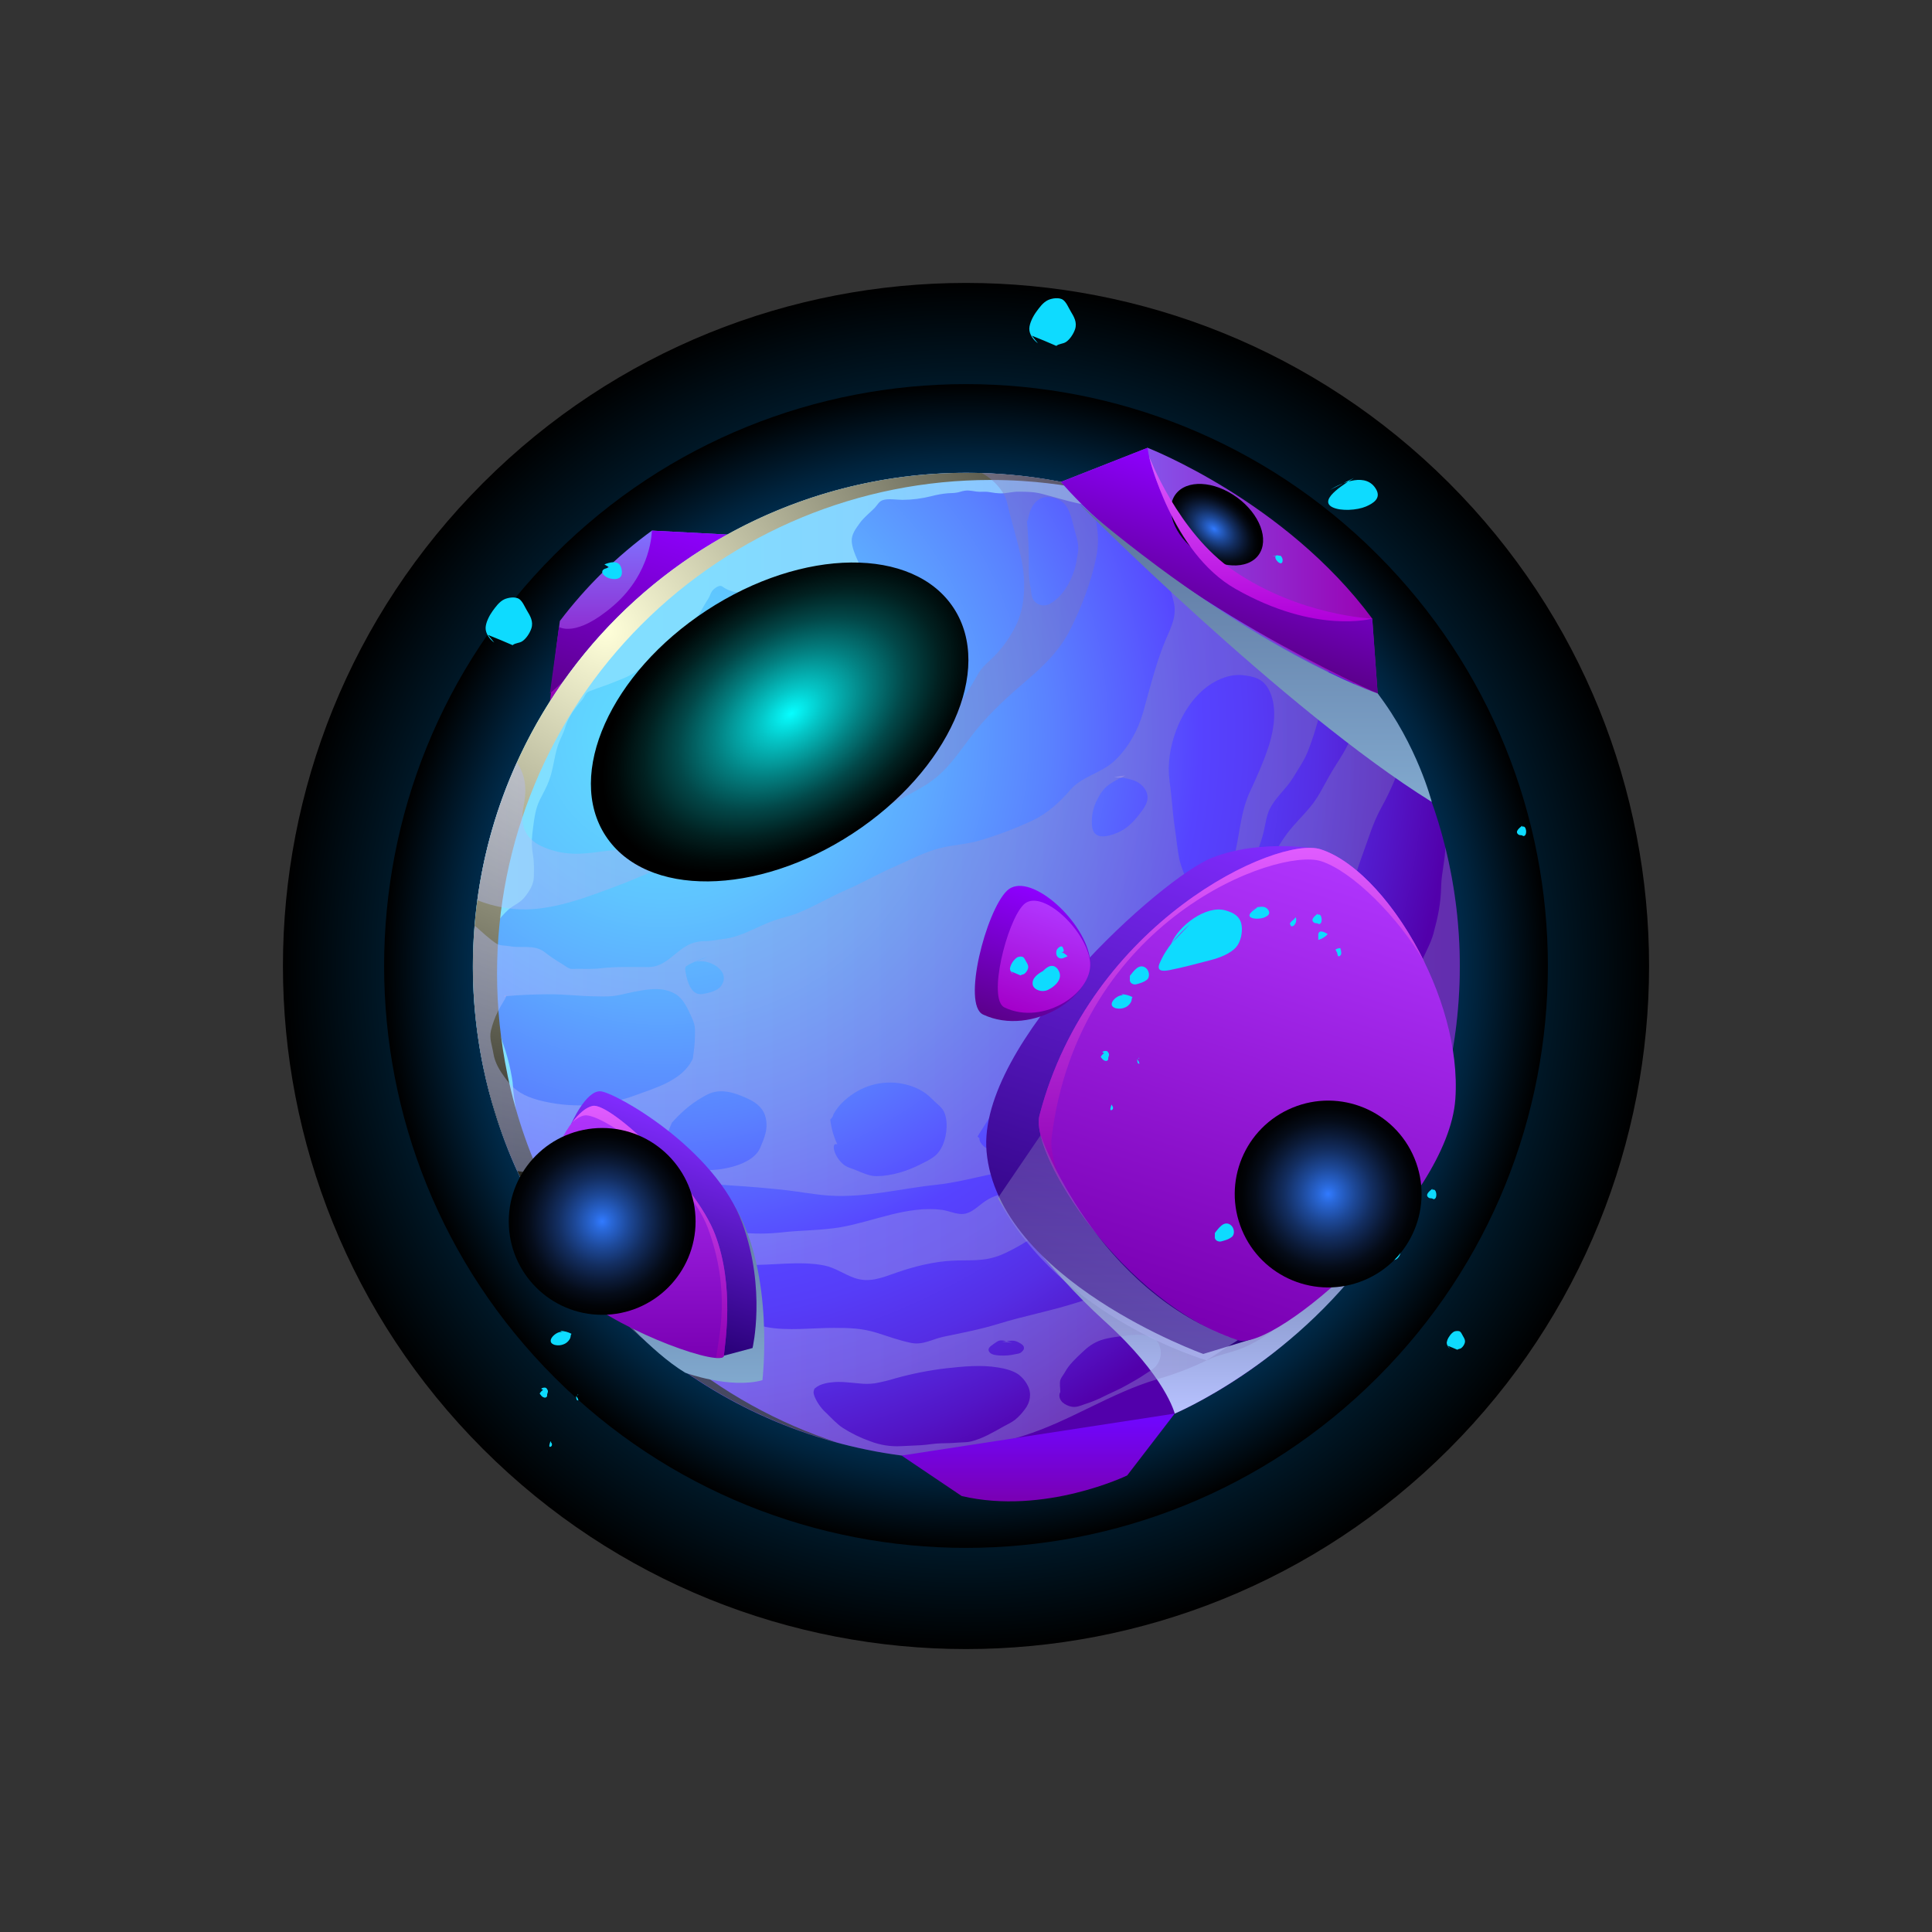 <svg width="108" height="108" viewBox="0 0 108 108" fill="none" xmlns="http://www.w3.org/2000/svg">
<rect x="0" y="0" width="108" height="108" fill="#333333" stroke="none"/>
<path style="mix-blend-mode:screen" d="M81 81C95.912 66.088 95.912 41.912 81 27C66.088 12.088 41.912 12.088 27 27C12.088 41.912 12.088 66.088 27 81C41.912 95.912 66.088 95.912 81 81Z" fill="url(#paint0_radial_1107_114)"/>
<path style="mix-blend-mode:screen" d="M76.599 76.6C89.081 64.118 89.081 43.882 76.599 31.401C64.118 18.919 43.882 18.919 31.4 31.401C18.919 43.882 18.919 64.118 31.4 76.6C43.882 89.081 64.118 89.081 76.599 76.6Z" fill="url(#paint1_radial_1107_114)"/>
<path style="mix-blend-mode:screen" d="M77 77C89.703 64.298 89.703 43.702 77 31C64.297 18.297 43.702 18.297 31 31C18.297 43.702 18.297 64.298 31 77C43.702 89.703 64.297 89.703 77 77Z" fill="url(#paint2_radial_1107_114)"/>
<path fill-rule="evenodd" clip-rule="evenodd" d="M30.739 39.214C30.739 39.214 31.076 36.309 31.297 34.713C32.758 32.788 34.492 31.086 36.444 29.661L40.658 29.881C40.658 29.881 32.159 36.694 30.739 39.214Z" fill="url(#paint3_linear_1107_114)"/>
<path fill-rule="evenodd" clip-rule="evenodd" d="M36.44 29.661C36.44 29.661 36.44 31.998 34.307 33.845C32.175 35.692 31.247 35.043 31.247 35.043L30.739 38.766L40.654 29.881L36.44 29.661Z" fill="url(#paint4_linear_1107_114)"/>
<path fill-rule="evenodd" clip-rule="evenodd" d="M81.604 54.014C81.607 57.637 80.896 61.226 79.511 64.574C78.125 67.922 76.093 70.964 73.531 73.526C70.968 76.088 67.926 78.119 64.578 79.504C61.229 80.888 57.64 81.599 54.017 81.595C53.532 81.595 53.033 81.584 52.55 81.554H52.544C51.822 81.519 51.106 81.45 50.401 81.362C45.208 80.683 40.319 78.53 36.311 75.159C33.726 72.984 31.555 70.361 29.901 67.415C29.732 67.112 29.569 66.803 29.405 66.495C29.405 66.483 29.4 66.477 29.394 66.466C29.225 66.134 29.07 65.802 28.917 65.464H28.91C28.428 64.406 28.016 63.316 27.677 62.203C27.419 61.392 27.203 60.568 27.03 59.735C27.025 59.728 27.023 59.72 27.024 59.712C26.902 59.124 26.797 58.529 26.715 57.933C26.528 56.637 26.435 55.329 26.436 54.019C26.436 53.257 26.465 52.495 26.535 51.749C26.57 51.271 26.622 50.8 26.686 50.328C27.035 47.665 27.779 45.069 28.893 42.625C31.086 37.799 34.62 33.707 39.075 30.835C43.53 27.964 48.717 26.436 54.017 26.432C54.308 26.432 54.599 26.439 54.885 26.444C55.194 26.456 55.502 26.468 55.81 26.491C57.37 26.591 58.919 26.825 60.439 27.19C61.313 27.399 62.169 27.643 63.007 27.935C63.578 28.127 64.139 28.34 64.69 28.576C65.104 28.75 65.505 28.931 65.906 29.123C65.977 29.158 66.046 29.187 66.117 29.222C68.779 30.524 71.215 32.246 73.331 34.322C73.634 34.613 73.925 34.916 74.216 35.225C74.407 35.434 74.6 35.65 74.786 35.865C75.109 36.226 75.415 36.604 75.718 36.983C78.127 40.047 79.857 43.587 80.795 47.37C81.334 49.543 81.606 51.775 81.604 54.014Z" fill="url(#paint5_radial_1107_114)"/>
<path fill-rule="evenodd" clip-rule="evenodd" d="M66.115 29.22C66.024 29.23 65.933 29.239 65.842 29.258C65.555 29.311 65.258 29.291 64.98 29.201C64.76 29.138 64.603 29.048 64.368 29.01C64.033 28.957 63.721 28.813 63.387 28.767C63.033 28.719 62.727 28.58 62.392 28.461C62.129 28.365 61.988 28.398 61.736 28.461C61.485 28.523 61.306 28.423 61.081 28.326C60.828 28.216 60.574 28.198 60.306 28.145C59.608 28.002 58.914 27.777 58.22 27.6C57.789 27.49 57.392 27.49 56.952 27.485C56.607 27.48 56.297 27.58 55.951 27.58C55.731 27.573 55.513 27.549 55.296 27.508C55.062 27.465 54.823 27.513 54.588 27.48C54.239 27.427 54.052 27.375 53.699 27.485C53.436 27.57 53.23 27.561 52.971 27.575C52.664 27.603 52.359 27.657 52.062 27.737C51.534 27.87 50.993 27.939 50.449 27.942C50.126 27.942 49.646 27.852 49.334 27.962C49.134 28.033 49.033 28.249 48.895 28.392C48.626 28.669 48.296 28.918 48.071 29.23C47.847 29.541 47.593 29.861 47.612 30.253C47.631 30.594 47.789 30.991 47.935 31.304C48.089 31.635 48.142 31.936 47.801 32.157C47.369 32.452 46.895 32.681 46.395 32.836C46.072 32.931 45.778 32.989 45.506 32.755C45.406 32.669 45.344 32.502 45.219 32.431C45.094 32.361 44.955 32.431 44.815 32.474C44.477 32.586 44.134 32.677 43.785 32.748C43.57 32.781 43.381 32.895 43.173 32.934C42.919 32.981 42.737 32.795 42.475 32.858C42.106 32.943 41.737 33.096 41.355 33.115C41.082 33.13 40.738 33.01 40.508 32.873C40.374 32.797 40.34 32.72 40.185 32.763C40.036 32.818 39.905 32.914 39.807 33.04C39.716 33.17 39.683 33.337 39.592 33.471C39.496 33.62 39.406 33.763 39.319 33.921C39.16 34.224 38.978 34.514 38.773 34.788C38.63 34.978 38.531 35.237 38.369 35.414C38.288 35.51 38.111 35.576 38.005 35.649C37.718 35.849 37.417 36.031 37.139 36.246C36.604 36.667 36.096 37.131 35.551 37.54C35.135 37.851 34.551 38.033 34.077 38.229C33.781 38.348 33.474 38.435 33.177 38.559C33.082 38.597 32.905 38.64 32.823 38.712C32.718 38.803 32.662 38.971 32.565 39.095C32.307 39.411 32.034 39.727 31.838 40.091C31.727 40.3 31.637 40.519 31.57 40.746C31.465 41.057 31.298 41.344 31.192 41.655C30.977 42.302 30.934 42.985 30.694 43.631C30.555 44.009 30.355 44.353 30.183 44.698C29.886 45.281 29.843 45.975 29.756 46.621C29.712 47.015 29.725 47.413 29.794 47.803C29.866 48.2 29.848 48.612 29.843 49.016C29.838 49.447 29.565 49.868 29.292 50.193C29.043 50.495 28.666 50.61 28.388 50.877C28.154 51.107 27.871 51.37 27.771 51.696C27.728 51.839 27.766 52.002 27.742 52.155C27.68 52.495 27.594 52.815 27.546 53.16C27.499 53.578 27.478 53.998 27.484 54.419C27.484 54.634 27.469 54.854 27.479 55.066C27.489 55.277 27.565 55.462 27.579 55.669C27.589 55.813 27.561 55.956 27.579 56.1C27.608 56.261 27.671 56.429 27.709 56.585C27.805 56.968 27.876 57.341 27.951 57.724C28.018 58.078 28.157 58.427 28.267 58.775C28.413 59.247 28.528 59.728 28.612 60.215C28.684 60.579 28.679 60.956 28.731 61.325C28.774 61.622 28.841 61.923 28.856 62.22C28.869 62.67 28.76 63.119 28.755 63.574C28.75 64.339 29.056 65.105 29.233 65.838C29.286 66.044 29.338 66.254 29.395 66.46C27.271 62.254 26.26 57.574 26.457 52.866C26.654 48.158 28.054 43.579 30.523 39.566C32.992 35.552 36.448 32.238 40.561 29.939C44.674 27.639 49.307 26.431 54.019 26.43C54.621 26.43 55.215 26.45 55.808 26.488C59.39 26.713 62.892 27.642 66.115 29.22Z" fill="url(#paint6_linear_1107_114)"/>
<path style="mix-blend-mode:multiply" fill-rule="evenodd" clip-rule="evenodd" d="M55.778 66.977C55.778 66.977 58.353 70.778 61.761 73.864C65.169 76.95 65.668 79.02 65.668 79.02C65.668 79.02 72.11 76.326 76.707 69.946C81.303 63.567 55.778 66.977 55.778 66.977Z" fill="url(#paint7_linear_1107_114)"/>
<path style="mix-blend-mode:screen" fill-rule="evenodd" clip-rule="evenodd" d="M37.66 75.558C34.792 73.157 32.44 70.199 30.747 66.864C29.666 64.733 28.87 62.47 28.378 60.132C28.374 60.125 28.372 60.116 28.374 60.108C27.983 58.235 27.785 56.327 27.785 54.414C27.785 47.098 30.692 40.082 35.864 34.909C41.037 29.736 48.053 26.83 55.369 26.83C55.972 26.83 56.566 26.849 57.158 26.887C58.996 27.005 60.818 27.308 62.596 27.791C60.397 27.071 58.117 26.633 55.808 26.486C55.215 26.448 54.621 26.429 54.019 26.429C50.396 26.427 46.808 27.139 43.461 28.525C40.113 29.91 37.072 31.942 34.51 34.504C31.948 37.066 29.916 40.107 28.53 43.455C27.145 46.802 26.432 50.39 26.434 54.013C26.435 55.926 26.632 57.834 27.023 59.707C27.021 59.715 27.023 59.724 27.027 59.731C27.519 62.069 28.315 64.332 29.396 66.463C31.148 69.912 33.603 72.956 36.603 75.398C39.603 77.84 43.081 79.627 46.814 80.642C43.465 79.549 40.358 77.823 37.66 75.558Z" fill="url(#paint8_radial_1107_114)"/>
<path style="mix-blend-mode:multiply" opacity="0.4" fill-rule="evenodd" clip-rule="evenodd" d="M60.439 27.186C58.918 26.822 57.37 26.588 55.81 26.488C55.502 26.465 55.193 26.452 54.884 26.441C55.542 26.808 56.153 27.454 56.304 28.118C56.555 29.25 56.922 30.307 57.132 31.443C57.341 32.561 57.301 33.949 56.794 34.959C56.484 35.589 56.078 36.167 55.589 36.671C55.228 37.038 54.919 37.241 54.663 37.696C54.407 38.15 54.162 38.569 53.871 38.989C53.44 39.618 52.986 40.288 52.492 40.864C52.317 41.074 52.124 41.219 51.967 41.464C51.77 41.767 51.676 42.052 51.461 42.291C50.966 42.844 50.197 43.153 49.516 43.402C48.668 43.729 47.843 44.112 47.047 44.55C45.877 45.167 44.916 45.959 43.547 45.994C43.094 46.005 42.622 45.941 42.168 45.983C41.602 46.029 41.079 46.306 40.52 46.407C40.035 46.5 39.542 46.599 39.053 46.681C38.249 46.803 37.585 47.076 36.811 47.263C35.804 47.514 34.75 47.449 33.738 47.587C32.825 47.709 32.032 47.819 31.124 47.599C29.721 47.249 28.97 46.585 29.265 45.092C29.462 44.114 29.392 43.368 28.892 42.617C27.778 45.062 27.034 47.658 26.685 50.321C27.328 50.578 28.005 50.741 28.694 50.806C30.738 51.016 32.939 50.102 34.807 49.403C35.762 49.042 36.735 48.518 37.766 48.402C38.848 48.285 39.803 48.419 40.886 48.152C44.618 47.232 48.298 45.928 51.629 43.954C53.009 43.138 53.62 41.974 54.581 40.792C55.425 39.762 56.374 38.905 57.382 38.043C58.371 37.199 59.241 36.36 59.832 35.178C60.456 33.932 60.985 32.564 61.271 31.195C61.575 29.754 61.202 28.362 60.439 27.186ZM60.251 30.934C60.193 31.243 60.152 31.575 60.059 31.866C59.82 32.605 59.378 33.368 58.684 33.758C58.526 33.845 58.342 33.867 58.168 33.821C57.994 33.774 57.845 33.662 57.753 33.508C57.653 33.333 57.653 33.112 57.618 32.92C57.544 32.544 57.507 32.162 57.508 31.779C57.52 30.852 57.483 29.925 57.397 29.002C57.496 29.531 57.374 28.215 58.2 27.854C58.591 27.68 59.179 27.837 59.476 28.14C59.848 28.518 59.936 29.159 60.076 29.653C60.2 30.097 60.332 30.47 60.251 30.934Z" fill="url(#paint9_linear_1107_114)"/>
<path style="mix-blend-mode:multiply" opacity="0.4" fill-rule="evenodd" clip-rule="evenodd" d="M56.26 74.971C56.179 74.982 56.102 75 56.027 75.006L56.574 75.058C56.504 75.04 56.387 74.998 56.26 74.971ZM56.26 74.971C56.179 74.982 56.102 75 56.027 75.006L56.574 75.058C56.504 75.04 56.387 74.998 56.26 74.971ZM80.795 47.366C80.784 48.088 80.58 48.804 80.562 49.532C80.546 50.502 80.382 51.25 80.132 52.182C79.957 52.822 79.631 53.293 79.415 53.911C79.173 54.621 78.822 55.227 78.46 55.879C77.745 57.183 77.028 58.487 76.719 59.966C76.441 61.3 76.382 62.423 75.719 63.646C75.084 64.822 74.123 65.801 73.442 66.941C73.118 67.489 72.9 67.46 72.416 67.803C71.876 68.187 71.381 68.793 70.857 69.218C69.725 70.121 68.697 70.744 67.328 71.256C66.491 71.59 65.621 71.832 64.731 71.978C64.137 72.072 63.555 71.978 62.967 72.077C62.036 72.228 61.15 72.508 60.254 72.799C58.781 73.276 57.278 73.55 55.811 74.004C54.786 74.319 53.785 74.505 52.739 74.726C52.104 74.86 51.592 75.204 50.934 75.07C50.276 74.935 49.664 74.709 49.012 74.504C48.18 74.247 47.493 74.23 46.596 74.23C45.403 74.23 44.017 74.411 42.84 74.183C41.513 73.927 40.191 73.572 38.864 73.294C38.06 73.125 37.449 72.794 36.715 72.45C36.029 72.126 35.289 72.037 34.572 71.81C33.816 71.567 33.088 71.215 32.313 71.024C33.495 72.541 34.836 73.927 36.312 75.16C40.319 78.533 45.208 80.687 50.402 81.367C51.107 81.455 51.822 81.524 52.544 81.559H52.551C54.111 81.204 55.636 80.744 57.209 80.261C59.823 79.445 62.082 77.868 64.697 77.099C65.643 76.828 66.564 76.477 67.451 76.048C68.12 75.716 68.83 75.628 69.506 75.337C71.931 74.307 73.762 71.949 74.842 69.637C75.331 68.586 75.803 67.401 76.682 66.616C77.044 66.292 77.474 66.004 77.788 65.637C78.144 65.233 78.383 64.735 78.697 64.298C79.25 63.518 79.785 62.732 80.339 61.946C80.409 61.855 80.471 61.76 80.525 61.66C81.864 57.003 81.956 52.076 80.793 47.372L80.795 47.366ZM55.488 75.169C55.588 75.105 55.75 74.971 55.855 74.942C55.961 74.913 56.117 74.936 56.26 74.971C56.463 74.942 56.664 74.918 56.859 75C56.969 75.053 57.183 75.151 57.226 75.28C57.269 75.408 57.209 75.477 57.127 75.559C57.022 75.664 56.94 75.664 56.795 75.693C56.496 75.764 56.188 75.791 55.881 75.774C55.694 75.756 55.416 75.745 55.299 75.57C55.183 75.395 55.351 75.262 55.491 75.169H55.488ZM57.299 78.767C57.141 78.991 56.953 79.193 56.741 79.367C56.531 79.529 56.298 79.629 56.07 79.757C55.512 80.071 54.938 80.409 54.306 80.573C54.056 80.636 53.806 80.624 53.544 80.642C53.229 80.671 52.92 80.677 52.607 80.682C52.234 80.689 51.873 80.763 51.5 80.787C51.127 80.812 50.761 80.817 50.388 80.84C49.793 80.875 49.197 80.781 48.642 80.566C48.102 80.376 47.587 80.124 47.105 79.815C46.774 79.594 46.489 79.28 46.203 79C45.935 78.761 45.719 78.47 45.568 78.144C45.517 78.022 45.458 77.894 45.487 77.76C45.5 77.696 45.529 77.643 45.529 77.626C45.623 77.547 45.726 77.48 45.838 77.428C46.038 77.346 46.25 77.295 46.466 77.277C46.973 77.207 47.526 77.294 48.032 77.335C48.32 77.368 48.612 77.366 48.9 77.329C49.297 77.257 49.69 77.162 50.076 77.043C50.996 76.787 51.934 76.602 52.882 76.49C53.837 76.386 54.839 76.281 55.8 76.444C56.16 76.502 56.598 76.606 56.911 76.817C57.145 76.988 57.333 77.213 57.459 77.474C57.68 77.9 57.584 78.4 57.302 78.767H57.299ZM64.607 76.374C64.438 76.572 64.193 76.688 63.983 76.834C63.692 77.038 63.384 77.201 63.081 77.376C62.832 77.521 62.575 77.653 62.312 77.772C62.05 77.894 61.783 78.014 61.521 78.15C61.23 78.287 60.931 78.403 60.624 78.499C60.403 78.58 60.164 78.68 59.925 78.639C59.722 78.606 59.532 78.516 59.378 78.377C59.169 78.156 59.203 77.917 59.273 77.818C59.273 77.614 59.215 77.323 59.279 77.125C59.32 77.008 59.46 76.834 59.521 76.721C59.764 76.278 60.115 75.958 60.482 75.609C60.805 75.3 61.111 75.067 61.542 74.916C62.027 74.754 62.578 74.712 63.078 74.648C63.625 74.584 64.551 74.543 64.795 75.172C64.882 75.369 64.91 75.587 64.877 75.8C64.844 76.012 64.751 76.211 64.609 76.373L64.607 76.374ZM56.572 75.058C56.501 75.04 56.385 75 56.257 74.971C56.176 74.982 56.099 75 56.024 75.006L56.572 75.058Z" fill="url(#paint10_linear_1107_114)"/>
<path style="mix-blend-mode:multiply" opacity="0.4" fill-rule="evenodd" clip-rule="evenodd" d="M78.594 41.474V41.585C78.559 42.347 78.25 42.871 77.977 43.564C77.754 44.109 77.499 44.639 77.213 45.154C76.728 46.039 76.504 46.871 76.149 47.822C75.595 49.307 75.316 50.826 74.451 52.177C73.67 53.382 73.49 54.862 72.855 56.148C72.139 57.586 71.044 58.617 69.864 59.665C69.34 60.136 68.903 60.701 68.432 61.214C67.931 61.755 67.543 62.454 66.941 62.885C65.642 63.828 64.222 64.643 62.953 65.639C62.19 66.233 61.648 67.024 60.81 67.519C59.971 68.014 59.063 68.37 58.231 68.876C57.48 69.336 56.74 69.831 55.925 70.163C54.993 70.535 54.219 70.425 53.264 70.471C52.205 70.518 51.11 70.795 50.111 71.141C49.284 71.432 48.591 71.729 47.747 71.432C47.188 71.234 46.682 70.866 46.094 70.745C44.725 70.466 43.164 70.745 41.773 70.71C40.685 70.681 39.485 70.431 38.419 70.215C37.368 70.011 36.515 69.278 35.502 68.981C34.25 68.614 32.789 68.928 31.578 68.451C31.083 68.259 30.608 67.863 30.175 67.59L29.896 67.415C29.727 67.112 29.563 66.803 29.4 66.495C29.698 66.617 29.994 66.751 30.297 66.899C31.881 67.656 33.854 67.539 35.56 67.836C37.482 68.174 39.403 68.675 41.342 68.896C42.126 68.981 42.917 68.979 43.7 68.891C44.795 68.768 45.93 68.785 47.007 68.599C48.882 68.267 50.711 67.386 52.655 67.632C53.016 67.679 53.418 67.871 53.787 67.865C54.329 67.847 54.701 67.376 55.138 67.103C55.907 66.618 56.716 66.712 57.391 66.078C58.066 65.443 58.791 65.053 59.604 64.642C61.712 63.57 63.418 61.83 65.072 60.175C66.457 58.796 67.803 57.334 68.752 55.61C69.683 53.912 69.497 51.902 70.196 50.144C70.702 48.886 71.128 47.704 71.948 46.598C72.344 46.068 72.828 45.614 73.247 45.107C73.695 44.566 73.969 43.975 74.312 43.372C74.691 42.697 75.168 42.073 75.471 41.358C75.756 40.67 75.733 40.064 75.722 39.348C75.71 38.562 75.722 37.765 75.722 36.978C76.825 38.379 77.787 39.885 78.594 41.474Z" fill="url(#paint11_linear_1107_114)"/>
<path style="mix-blend-mode:multiply" opacity="0.4" fill-rule="evenodd" clip-rule="evenodd" d="M74.215 35.218C73.924 34.91 73.633 34.606 73.33 34.315C71.214 32.24 68.778 30.518 66.116 29.215C66.046 29.18 65.976 29.151 65.906 29.116C65.502 28.924 65.103 28.744 64.689 28.569C64.136 28.336 63.577 28.12 63.007 27.929C63.155 28.019 63.308 28.1 63.467 28.171C63.81 28.346 64.09 28.462 64.328 28.771C64.567 29.08 64.666 29.301 64.683 29.685C64.7 30.052 64.743 30.418 64.812 30.78C64.87 31.112 65.033 31.426 65.103 31.758C65.132 31.951 65.174 32.142 65.231 32.329C65.386 32.785 65.519 33.25 65.627 33.72C65.802 34.57 65.347 35.274 65.045 36.049C64.567 37.278 64.265 38.524 63.909 39.793C63.63 40.794 63.083 41.785 62.326 42.507C61.586 43.222 60.491 43.385 59.827 44.16C59.245 44.841 58.529 45.488 57.708 45.872C56.752 46.317 55.764 46.69 54.753 46.987C54.031 47.203 53.274 47.22 52.546 47.413C51.643 47.64 50.817 48.094 49.967 48.464C49.064 48.854 48.22 49.353 47.311 49.745C46.402 50.138 45.547 50.653 44.643 51.026C44.201 51.206 43.735 51.294 43.286 51.451C42.355 51.775 41.453 52.371 40.463 52.487C40.119 52.528 39.77 52.61 39.432 52.61C39.166 52.608 38.902 52.653 38.652 52.743C37.79 53.081 37.26 54.054 36.271 54.06C35.362 54.06 34.465 54.025 33.563 54.129C33.126 54.182 32.69 54.153 32.253 54.158C32.125 54.158 31.956 54.187 31.828 54.135C31.682 54.077 31.519 53.938 31.373 53.856C31.049 53.666 30.737 53.454 30.442 53.221C29.871 52.778 29.114 53.023 28.456 52.889C28.259 52.849 27.971 52.872 27.793 52.773C27.388 52.53 26.873 52.028 26.541 51.748C26.471 52.494 26.442 53.256 26.442 54.018C26.441 55.328 26.534 56.636 26.721 57.932C26.802 58.531 26.908 59.125 27.03 59.711C27.029 59.719 27.031 59.727 27.036 59.734C27.209 60.567 27.424 61.391 27.683 62.202C28.021 63.315 28.434 64.405 28.916 65.463H28.923C29.673 65.585 30.448 65.685 31.204 65.574C32.282 65.417 33.354 65.251 34.448 65.289C35.473 65.335 36.428 65.685 37.429 65.855C38.552 66.04 39.723 66.192 40.864 66.268C41.906 66.332 42.943 66.419 43.979 66.535C44.76 66.628 45.54 66.778 46.32 66.832C48.346 66.972 50.326 66.442 52.317 66.233C53.313 66.128 54.303 65.877 55.281 65.667C55.881 65.539 56.463 65.382 56.993 65.056C57.691 64.619 58.133 63.95 58.757 63.419C59.444 62.831 60.16 62.261 60.876 61.714C61.487 61.248 62.064 60.744 62.704 60.328C63.189 60.005 63.682 59.705 64.142 59.344C65.045 58.634 65.76 57.813 66.507 56.951C67.549 55.738 67.98 54.057 68.399 52.555C68.778 51.175 69.04 49.795 69.796 48.554C70.169 47.936 70.448 47.265 70.623 46.564C70.734 46.133 70.775 45.649 70.972 45.242C71.287 44.578 71.904 44.101 72.283 43.472C72.579 42.977 72.911 42.517 73.121 41.97C73.534 40.914 73.832 39.817 74.011 38.698C74.138 37.853 74.415 37.081 74.674 36.272C74.715 36.138 74.754 36.004 74.79 35.868C74.599 35.645 74.407 35.43 74.215 35.218ZM38.316 54.065C38.374 53.92 39.405 53.518 39.562 53.472C39.552 53.48 39.539 53.486 39.527 53.489L38.852 53.78C39.597 53.53 40.942 54.287 40.29 55.142C40.097 55.393 39.597 55.515 39.3 55.562C39.004 55.609 38.815 55.515 38.636 55.259C38.485 55.038 38.374 54.654 38.333 54.391C38.319 54.3 38.278 54.161 38.32 54.068L38.316 54.065ZM30.104 61.496C29.3 61.274 28.764 60.977 28.27 60.302C27.946 59.866 27.67 59.429 27.582 58.893C27.513 58.451 27.34 58.055 27.443 57.612C27.531 57.246 27.659 56.89 27.827 56.552C28.008 56.185 28.275 55.807 28.299 55.685C29.102 55.615 29.853 55.586 30.657 55.58C31.554 55.574 32.45 55.691 33.353 55.697C33.757 55.703 34.168 55.72 34.566 55.632C34.956 55.557 35.334 55.452 35.73 55.39C36.417 55.273 37.057 55.192 37.703 55.535C38.193 55.797 38.42 56.339 38.647 56.829C38.776 57.108 38.851 57.306 38.851 57.62C38.856 57.999 38.834 58.377 38.787 58.752C38.769 58.892 38.752 59.038 38.729 59.178C38.163 60.411 36.609 60.819 35.451 61.25C33.736 61.876 31.87 61.962 30.104 61.496ZM42.505 64.139C42.145 65.048 40.625 65.374 39.752 65.408C39.321 65.426 38.802 65.339 38.424 65.112C38.197 64.96 38.008 64.759 37.871 64.524C37.772 64.362 37.547 64.058 37.103 64.191C37.196 63.695 37.351 63.212 37.562 62.754C37.76 62.532 37.966 62.323 38.185 62.125C38.593 61.755 39.047 61.44 39.536 61.187C40.299 60.803 41.097 61.088 41.83 61.429C42.325 61.656 42.709 61.995 42.814 62.535C42.936 63.151 42.733 63.587 42.505 64.141V64.139ZM52.719 63.964C52.439 64.634 52.048 64.786 51.431 65.1C50.709 65.466 49.831 65.741 49.015 65.747C48.596 65.753 48.206 65.555 47.827 65.403C47.577 65.305 47.303 65.242 47.105 65.054C46.558 64.554 46.47 63.819 46.808 63.971C46.6 63.532 46.466 63.062 46.412 62.579C46.505 62.504 46.569 62.399 46.593 62.282C46.884 61.735 47.425 61.282 47.961 60.978C48.445 60.709 48.983 60.553 49.535 60.52C50.088 60.488 50.64 60.581 51.152 60.792C51.6 60.978 51.886 61.206 52.223 61.549C52.381 61.711 52.602 61.864 52.724 62.062C53.027 62.569 52.934 63.454 52.719 63.966V63.964ZM55.857 63.86C55.7 63.988 55.397 64.238 55.193 64.197C55.024 64.162 54.704 63.819 54.756 63.638L54.645 63.528C54.888 63.149 55.131 62.765 55.373 62.375C55.746 62.536 56.078 62.514 56.304 62.922C56.515 63.302 56.136 63.634 55.857 63.861V63.86ZM63.665 45.548C63.356 45.961 62.948 46.351 62.471 46.549C61.871 46.8 61.068 46.986 61.038 46.084C61.008 45.597 61.113 45.111 61.342 44.681C61.684 43.988 62.011 43.813 62.675 43.468C62.908 43.495 63.138 43.546 63.361 43.619C63.734 43.741 64.089 44.074 64.142 44.469C64.2 44.886 63.903 45.244 63.665 45.55V45.548ZM70.949 41.624C70.658 42.532 70.267 43.411 69.865 44.273C69.38 45.332 69.318 46.422 69.074 47.539C68.934 48.168 68.637 48.861 68.023 49.106C67.755 49.21 67.493 49.187 67.196 49.187C66.929 49.187 66.434 49.286 66.451 49.519C66.294 49.082 66.025 48.495 65.921 47.999C65.811 47.452 65.76 46.867 65.679 46.316C65.586 45.74 65.545 45.163 65.487 44.581C65.44 44.039 65.325 43.469 65.335 42.922C65.359 41.117 66.355 38.87 68.049 38.037C68.567 37.786 69.079 37.67 69.65 37.764C70.314 37.862 70.692 38.043 70.989 38.677C71.385 39.552 71.228 40.729 70.949 41.625V41.624Z" fill="url(#paint12_linear_1107_114)"/>
<path style="mix-blend-mode:multiply" opacity="0.4" fill-rule="evenodd" clip-rule="evenodd" d="M62.919 43.344C62.832 43.391 62.75 43.431 62.677 43.473C62.538 43.45 62.397 43.444 62.257 43.455L62.919 43.344Z" fill="url(#paint13_linear_1107_114)"/>
<path style="mix-blend-mode:multiply" opacity="0.4" fill-rule="evenodd" clip-rule="evenodd" d="M28.299 55.688C28.259 55.693 28.212 55.693 28.166 55.7C28.276 55.629 28.315 55.629 28.299 55.688Z" fill="url(#paint14_linear_1107_114)"/>
<path fill-rule="evenodd" clip-rule="evenodd" d="M59.307 26.94L64.15 25.032C64.15 25.032 71.853 28.023 76.708 34.581L77.011 38.768C77.011 38.768 67.832 35.249 59.307 26.94Z" fill="url(#paint15_linear_1107_114)"/>
<path fill-rule="evenodd" clip-rule="evenodd" d="M76.908 69.533C76.908 69.533 72.85 73.936 69.783 74.918L67.264 75.686C67.264 75.686 55.783 71.554 55.149 64.367C54.62 58.327 64.95 49.058 67.745 47.953C70.54 46.849 73.809 47.476 73.809 47.476L76.908 69.533Z" fill="url(#paint16_linear_1107_114)"/>
<path fill-rule="evenodd" clip-rule="evenodd" d="M73.812 47.472C71.386 46.703 60.92 51.526 58.108 62.343C57.538 64.538 62.849 72.877 69.193 74.916C71.295 75.593 80.951 67.16 81.354 61.445C81.757 55.731 77.41 48.615 73.812 47.472Z" fill="url(#paint17_linear_1107_114)"/>
<path fill-rule="evenodd" clip-rule="evenodd" d="M58.785 63.608C60.279 51.358 71.418 47.369 73.841 48.139C75.591 48.694 78.164 51.264 79.635 53.798C78.116 50.67 75.845 48.119 73.814 47.474C71.388 46.704 60.922 51.527 58.111 62.345C57.913 63.108 58.426 64.609 59.445 66.337C58.887 65.159 58.716 64.191 58.785 63.608Z" fill="url(#paint18_linear_1107_114)"/>
<path style="mix-blend-mode:multiply" fill-rule="evenodd" clip-rule="evenodd" d="M38.303 76.736C38.303 76.736 40.8 77.651 42.62 77.155C42.62 77.155 43.319 71.253 41.094 67.473C38.869 63.693 35.098 69.404 35.098 69.404L34.235 73.018C34.235 73.018 36.334 75.542 38.303 76.736Z" fill="url(#paint19_linear_1107_114)"/>
<path fill-rule="evenodd" clip-rule="evenodd" d="M40.467 75.783L42.068 75.355C42.068 75.355 42.839 72.083 41.502 68.393C39.98 64.204 34.403 61.073 33.578 61.005C32.754 60.938 31.934 62.821 31.934 62.821L40.467 75.783Z" fill="url(#paint20_linear_1107_114)"/>
<path fill-rule="evenodd" clip-rule="evenodd" d="M65.668 79.02L63.009 82.479C63.009 82.479 58.393 84.713 53.76 83.63L50.399 81.366L65.668 79.02Z" fill="url(#paint21_linear_1107_114)"/>
<path fill-rule="evenodd" clip-rule="evenodd" d="M30.732 65.411C31.01 64.139 32.13 62.028 33.133 61.822C34.136 61.615 38.879 66.119 39.977 69.017C41.075 71.916 40.521 75.127 40.466 75.782C40.412 76.437 35.032 74.612 32.316 72.38C29.601 70.149 30.732 65.411 30.732 65.411Z" fill="url(#paint22_linear_1107_114)"/>
<path fill-rule="evenodd" clip-rule="evenodd" d="M39.977 69.016C38.879 66.118 34.137 61.615 33.133 61.82C32.747 61.901 32.343 62.263 31.977 62.751C32.201 62.547 32.431 62.402 32.654 62.356C33.658 62.15 38.489 65.734 39.567 68.638C40.891 72.205 40.163 74.783 40.033 75.904C40.294 75.921 40.458 75.886 40.467 75.779C40.523 75.128 41.075 71.915 39.977 69.016Z" fill="url(#paint23_linear_1107_114)"/>
<path fill-rule="evenodd" clip-rule="evenodd" d="M54.956 56.714C53.764 56.157 55.117 50.931 56.288 49.794C57.459 48.657 60.51 51.314 60.913 53.486C61.317 55.659 57.685 57.99 54.956 56.714Z" fill="url(#paint24_linear_1107_114)"/>
<path fill-rule="evenodd" clip-rule="evenodd" d="M56.148 56.316C55.194 55.853 56.276 51.517 57.215 50.575C58.155 49.633 60.597 51.836 60.92 53.638C61.244 55.441 58.334 57.373 56.148 56.316Z" fill="url(#paint25_linear_1107_114)"/>
<path fill-rule="evenodd" clip-rule="evenodd" d="M64.152 25.032C64.152 25.032 64.394 27.971 67.7 31.575C71.007 35.178 76.71 34.581 76.71 34.581L77.013 38.768C77.013 38.768 64.892 33.41 59.306 26.94L64.152 25.032Z" fill="url(#paint26_linear_1107_114)"/>
<path fill-rule="evenodd" clip-rule="evenodd" d="M73.654 51.079C73.518 51.194 73.217 51.408 73.456 51.575C73.519 51.62 73.575 51.596 73.644 51.616C73.697 51.63 73.71 51.673 73.772 51.649C73.966 51.575 73.888 51.026 73.67 51.136L73.654 51.079Z" fill="#0EDBFF"/>
<path fill-rule="evenodd" clip-rule="evenodd" d="M85.087 46.16C84.949 46.274 84.649 46.489 84.887 46.655C84.951 46.7 85.007 46.677 85.075 46.696C85.129 46.712 85.141 46.753 85.203 46.729C85.397 46.656 85.319 46.107 85.101 46.217L85.087 46.16Z" fill="#0EDBFF"/>
<path fill-rule="evenodd" clip-rule="evenodd" d="M80.065 66.458C79.928 66.572 79.627 66.787 79.866 66.953C79.93 66.998 79.986 66.975 80.054 66.994C80.107 67.01 80.12 67.051 80.182 67.027C80.376 66.954 80.298 66.405 80.08 66.515L80.065 66.458Z" fill="#0EDBFF"/>
<path fill-rule="evenodd" clip-rule="evenodd" d="M74.654 53.078C74.737 53.03 74.831 53.004 74.926 53.002C74.947 53.12 75.055 53.353 74.885 53.445C74.743 53.526 74.786 53.268 74.719 53.209L74.654 53.078Z" fill="#0EDBFF"/>
<path fill-rule="evenodd" clip-rule="evenodd" d="M56.508 54.298C56.69 54.371 56.87 54.446 57.048 54.525C57.107 54.474 57.194 54.484 57.262 54.438C57.355 54.366 57.425 54.268 57.462 54.156C57.513 54.002 57.434 53.876 57.364 53.758C57.316 53.678 57.271 53.564 57.202 53.51C57.121 53.448 56.954 53.473 56.866 53.514C56.652 53.662 56.505 53.887 56.455 54.142C56.461 54.207 56.481 54.27 56.514 54.326C56.546 54.382 56.591 54.429 56.645 54.466L56.508 54.298Z" fill="#0EDBFF"/>
<path fill-rule="evenodd" clip-rule="evenodd" d="M30.792 68.052C30.974 68.123 31.154 68.199 31.333 68.278C31.391 68.227 31.478 68.236 31.546 68.191C31.64 68.119 31.709 68.021 31.746 67.909C31.798 67.754 31.719 67.629 31.648 67.511C31.601 67.43 31.555 67.317 31.486 67.264C31.406 67.201 31.238 67.226 31.151 67.264C31.044 67.328 30.955 67.418 30.891 67.526C30.809 67.632 30.757 67.758 30.739 67.891C30.745 67.956 30.765 68.018 30.798 68.074C30.831 68.13 30.876 68.178 30.93 68.215L30.792 68.052Z" fill="#0EDBFF"/>
<path fill-rule="evenodd" clip-rule="evenodd" d="M80.924 75.226C81.106 75.297 81.286 75.372 81.465 75.451C81.522 75.4 81.609 75.41 81.678 75.365C81.771 75.293 81.841 75.195 81.878 75.083C81.929 74.928 81.85 74.802 81.78 74.685C81.732 74.604 81.687 74.491 81.618 74.437C81.549 74.384 81.37 74.399 81.282 74.437C81.175 74.503 81.086 74.593 81.022 74.7C80.941 74.807 80.889 74.933 80.871 75.066C80.877 75.13 80.896 75.193 80.929 75.249C80.962 75.305 81.007 75.353 81.06 75.389L80.924 75.226Z" fill="#0EDBFF"/>
<path fill-rule="evenodd" clip-rule="evenodd" d="M77.317 70.246C77.5 70.317 77.68 70.393 77.858 70.472C77.916 70.421 78.003 70.431 78.072 70.385C78.165 70.313 78.234 70.215 78.272 70.103C78.322 69.949 78.244 69.823 78.173 69.705C78.126 69.624 78.081 69.511 78.011 69.458C77.926 69.395 77.763 69.42 77.675 69.458C77.568 69.524 77.479 69.614 77.415 69.721C77.334 69.828 77.282 69.954 77.264 70.086C77.27 70.151 77.289 70.213 77.322 70.269C77.355 70.325 77.4 70.373 77.453 70.41L77.317 70.246Z" fill="#0EDBFF"/>
<path fill-rule="evenodd" clip-rule="evenodd" d="M27.281 35.493C27.742 35.675 28.201 35.866 28.656 36.065C28.802 35.936 29.023 35.96 29.196 35.846C29.418 35.699 29.617 35.388 29.703 35.131C29.832 34.741 29.633 34.421 29.454 34.124C29.334 33.924 29.22 33.632 29.037 33.496C28.823 33.335 28.409 33.4 28.185 33.506C27.91 33.637 27.709 33.919 27.526 34.171C27.356 34.407 27.154 34.799 27.146 35.096C27.136 35.416 27.388 35.754 27.625 35.917L27.281 35.493Z" fill="#0EDBFF"/>
<path fill-rule="evenodd" clip-rule="evenodd" d="M57.68 18.764C58.14 18.946 58.596 19.137 59.05 19.336C59.196 19.207 59.417 19.231 59.59 19.117C59.811 18.97 60.012 18.659 60.097 18.402C60.226 18.012 60.026 17.692 59.848 17.395C59.728 17.195 59.613 16.903 59.431 16.767C59.217 16.606 58.802 16.671 58.58 16.777C58.304 16.908 58.104 17.19 57.921 17.442C57.749 17.678 57.548 18.07 57.539 18.367C57.53 18.691 57.782 19.025 58.019 19.188L57.68 18.764Z" fill="#0EDBFF"/>
<path fill-rule="evenodd" clip-rule="evenodd" d="M61.72 58.874C61.642 58.928 61.577 58.998 61.529 59.079C61.604 59.172 61.64 59.26 61.772 59.297C61.796 59.307 61.823 59.31 61.849 59.306C61.874 59.302 61.898 59.29 61.918 59.273C61.971 59.221 61.943 59.164 61.957 59.111C61.992 58.988 62.026 58.955 61.957 58.842C61.915 58.774 61.886 58.747 61.812 58.747C61.76 58.747 61.65 58.761 61.621 58.819L61.72 58.874Z" fill="#0EDBFF"/>
<path fill-rule="evenodd" clip-rule="evenodd" d="M62.134 61.757C62.12 61.789 61.98 62.145 62.163 62.042C62.254 61.99 62.221 61.85 62.163 61.811L62.172 61.775L62.134 61.757Z" fill="#0EDBFF"/>
<path fill-rule="evenodd" clip-rule="evenodd" d="M71.24 67.011C71.148 67.125 71.082 67.258 71.047 67.4C71.11 67.449 71.188 67.475 71.268 67.473C71.375 67.468 71.38 67.434 71.383 67.332C71.383 67.251 71.419 67.185 71.4 67.106C71.38 67.027 71.298 66.944 71.205 66.993L71.24 67.011Z" fill="#0EDBFF"/>
<path fill-rule="evenodd" clip-rule="evenodd" d="M63.566 59.222C63.635 59.285 63.681 59.368 63.697 59.459C63.6 59.483 63.589 59.388 63.574 59.313C63.551 59.192 63.607 59.232 63.664 59.133L63.695 59.14L63.566 59.222Z" fill="#0EDBFF"/>
<path fill-rule="evenodd" clip-rule="evenodd" d="M72.293 51.425C72.216 51.478 72.151 51.548 72.103 51.629C72.149 51.685 72.127 51.79 72.234 51.781C72.309 51.775 72.371 51.694 72.407 51.632C72.442 51.568 72.46 51.496 72.459 51.423C72.459 51.383 72.459 51.213 72.388 51.325L72.293 51.425Z" fill="#0EDBFF"/>
<path fill-rule="evenodd" clip-rule="evenodd" d="M71.113 31.111C71.207 31.076 71.306 31.052 71.406 31.041C71.431 31.041 71.465 31.059 71.494 31.062C71.588 31.07 71.59 31.049 71.636 31.125C71.662 31.16 71.681 31.2 71.691 31.243C71.701 31.285 71.703 31.33 71.695 31.373C71.642 31.716 71.156 31.199 71.326 31.073L71.113 31.111Z" fill="#0EDBFF"/>
<path fill-rule="evenodd" clip-rule="evenodd" d="M34.069 31.721C33.916 31.768 33.682 31.785 33.665 31.963C33.649 32.116 33.901 32.274 34.027 32.316C34.253 32.389 34.623 32.426 34.735 32.169C34.8 32.019 34.751 31.728 34.659 31.596C34.47 31.325 34.082 31.434 33.787 31.551L34.069 31.721Z" fill="#0EDBFF"/>
<path fill-rule="evenodd" clip-rule="evenodd" d="M73.366 67.387C73.297 66.859 73.204 66.336 73.671 66.061C73.926 65.909 74.398 65.857 74.636 66.035C74.811 66.165 74.963 66.407 75.073 66.587C75.234 66.855 75.192 66.855 75.107 67.1C74.914 67.66 74.784 68.029 74.225 68.029C73.489 68.029 73.376 67.459 73.366 66.747V67.387Z" fill="#0EDBFF"/>
<path fill-rule="evenodd" clip-rule="evenodd" d="M73.693 52.542C73.897 52.486 74.08 52.374 74.221 52.218C74.074 52.127 73.752 51.937 73.693 52.214V52.542Z" fill="#0EDBFF"/>
<path fill-rule="evenodd" clip-rule="evenodd" d="M31.963 65.981C32.166 65.926 32.349 65.814 32.491 65.658C32.344 65.567 32.021 65.377 31.963 65.653V65.981Z" fill="#0EDBFF"/>
<path fill-rule="evenodd" clip-rule="evenodd" d="M31.963 70.416C32.166 70.361 32.349 70.249 32.491 70.093C32.344 70.001 32.021 69.811 31.963 70.088V70.416Z" fill="#0EDBFF"/>
<path fill-rule="evenodd" clip-rule="evenodd" d="M63.162 54.55C63.366 54.3 63.661 53.842 64.032 54.093C64.247 54.238 64.308 54.625 64.102 54.778C63.911 54.921 63.736 54.961 63.521 55.021C63.36 55.066 63.112 54.957 63.162 54.714V54.55Z" fill="#0EDBFF"/>
<path fill-rule="evenodd" clip-rule="evenodd" d="M70.087 65.965C70.291 65.714 70.586 65.256 70.956 65.508C71.171 65.653 71.233 66.039 71.027 66.192C70.837 66.335 70.661 66.375 70.446 66.435C70.284 66.48 70.037 66.371 70.087 66.128V65.965Z" fill="#0EDBFF"/>
<path fill-rule="evenodd" clip-rule="evenodd" d="M69.043 28.14C69.367 28.194 69.906 28.221 69.871 28.671C69.85 28.929 69.547 29.174 69.309 29.07C69.091 28.975 68.97 28.842 68.812 28.684C68.692 28.564 68.666 28.297 68.902 28.22L69.043 28.14Z" fill="#0EDBFF"/>
<path fill-rule="evenodd" clip-rule="evenodd" d="M67.911 68.923C68.115 68.673 68.409 68.215 68.78 68.466C68.995 68.612 69.056 68.998 68.851 69.151C68.66 69.294 68.486 69.334 68.27 69.394C68.109 69.439 67.861 69.331 67.911 69.088V68.923Z" fill="#0EDBFF"/>
<path fill-rule="evenodd" clip-rule="evenodd" d="M58.473 54.171C58.212 54.338 57.772 54.543 57.727 54.899C57.701 55.115 57.8 55.243 57.996 55.337C58.088 55.377 58.187 55.398 58.287 55.398C58.388 55.398 58.487 55.377 58.579 55.337C58.821 55.216 59.095 55.013 59.203 54.762C59.24 54.684 59.257 54.599 59.253 54.513C59.25 54.427 59.225 54.343 59.181 54.269C59.133 54.159 59.047 54.07 58.938 54.018C58.604 53.902 58.403 54.23 58.156 54.378L58.473 54.171Z" fill="#0EDBFF"/>
<path fill-rule="evenodd" clip-rule="evenodd" d="M59.32 53.219C59.459 53.266 59.583 53.348 59.681 53.456C59.539 53.505 59.386 53.618 59.241 53.566C59.052 53.498 59.018 53.319 59.06 53.139C59.083 53.04 59.26 52.867 59.361 52.911C59.412 52.932 59.422 53.002 59.442 53.047C59.477 53.14 59.479 53.12 59.429 53.219H59.32Z" fill="#0EDBFF"/>
<path fill-rule="evenodd" clip-rule="evenodd" d="M66.534 51.647C65.844 52.254 65.193 52.978 64.826 53.845C64.64 54.286 64.971 54.308 65.372 54.23C66.149 54.079 66.93 53.864 67.698 53.664C68.153 53.547 68.805 53.307 69.12 52.922C69.362 52.625 69.463 52.113 69.409 51.743C69.335 51.222 68.965 51.02 68.492 50.889C67.411 50.59 65.878 51.756 65.477 52.749L66.534 51.647Z" fill="#0EDBFF"/>
<path fill-rule="evenodd" clip-rule="evenodd" d="M62.682 55.578C62.901 55.582 63.115 55.637 63.308 55.74C63.252 55.806 63.27 55.896 63.241 55.973C63.187 56.095 63.098 56.199 62.985 56.27C62.888 56.327 62.781 56.364 62.67 56.378C62.559 56.392 62.446 56.383 62.338 56.351C61.758 56.131 62.647 55.444 62.843 55.687L62.682 55.578Z" fill="#0EDBFF"/>
<path fill-rule="evenodd" clip-rule="evenodd" d="M30.358 77.695C30.28 77.749 30.215 77.819 30.168 77.9C30.242 77.993 30.278 78.081 30.406 78.118C30.43 78.128 30.457 78.131 30.483 78.127C30.509 78.122 30.533 78.111 30.552 78.094C30.605 78.042 30.577 77.985 30.59 77.932C30.626 77.808 30.66 77.776 30.59 77.663C30.548 77.595 30.519 77.568 30.445 77.568C30.393 77.568 30.283 77.582 30.254 77.64L30.358 77.695Z" fill="#0EDBFF"/>
<path fill-rule="evenodd" clip-rule="evenodd" d="M30.771 80.578C30.758 80.609 30.617 80.966 30.799 80.862C30.891 80.81 30.858 80.671 30.799 80.63C30.799 80.619 30.805 80.608 30.808 80.595L30.771 80.578Z" fill="#0EDBFF"/>
<path fill-rule="evenodd" clip-rule="evenodd" d="M32.201 78.043C32.269 78.106 32.316 78.189 32.332 78.28C32.235 78.304 32.223 78.209 32.209 78.134C32.186 78.013 32.242 78.053 32.299 77.954L32.33 77.961L32.201 78.043Z" fill="#0EDBFF"/>
<path fill-rule="evenodd" clip-rule="evenodd" d="M31.32 74.398C31.539 74.402 31.753 74.458 31.946 74.56C31.89 74.626 31.908 74.716 31.879 74.794C31.825 74.916 31.736 75.019 31.623 75.09C31.526 75.147 31.419 75.184 31.308 75.198C31.197 75.212 31.084 75.203 30.976 75.171C30.397 74.951 31.286 74.264 31.48 74.507L31.32 74.398Z" fill="#0EDBFF"/>
<path fill-rule="evenodd" clip-rule="evenodd" d="M67.909 28.652C68.106 28.788 68.317 28.894 68.467 29.075C68.644 29.275 68.803 29.489 68.942 29.717C69.01 29.836 69.171 30.098 68.933 30.131C68.673 30.167 68.214 29.826 68.025 29.692C67.702 29.465 67.391 29.256 67.157 28.929C67.04 28.763 66.86 28.476 66.979 28.277C67.079 28.11 67.222 28.081 67.407 28.085C67.576 28.086 67.737 28.151 67.86 28.267C67.929 28.323 68.264 28.665 68.152 28.757L67.909 28.652Z" fill="#0EDBFF"/>
<path fill-rule="evenodd" clip-rule="evenodd" d="M70.418 50.648C70.323 50.718 69.591 51.123 69.939 51.295C70.127 51.39 70.494 51.362 70.685 51.282C70.854 51.21 71.024 51.098 70.918 50.904C70.704 50.511 70.166 50.738 69.889 50.909L70.418 50.648Z" fill="#0EDBFF"/>
<path fill-rule="evenodd" clip-rule="evenodd" d="M75.681 26.72C75.438 26.893 73.606 27.912 74.48 28.352C74.95 28.589 75.872 28.521 76.349 28.318C76.774 28.138 77.203 27.859 76.937 27.372C76.398 26.386 75.049 26.954 74.35 27.384L75.681 26.72Z" fill="#0EDBFF"/>
<path fill-rule="evenodd" clip-rule="evenodd" d="M32.225 68.387C32.306 68.816 32.387 69.285 32.764 69.569C33.15 69.862 33.587 69.743 33.967 69.519C34.248 69.353 34.514 69.176 34.788 69.007C34.95 68.909 35.089 68.884 35.096 68.655C35.104 68.412 34.877 68.078 34.736 67.892C34.529 67.636 34.263 67.435 33.962 67.304C33.386 67.089 32.288 67.304 32.301 68.086L32.225 68.387Z" fill="#0EDBFF"/>
<path fill-rule="evenodd" clip-rule="evenodd" d="M70.769 69.23C70.824 69.531 70.886 69.86 71.147 70.059C71.408 70.258 71.725 70.182 71.992 70.025C72.189 69.908 72.375 69.782 72.569 69.665C72.681 69.596 72.779 69.578 72.784 69.418C72.789 69.257 72.631 69.013 72.531 68.882C72.387 68.703 72.201 68.561 71.989 68.47C71.585 68.319 70.813 68.47 70.823 69.018L70.769 69.23Z" fill="#0EDBFF"/>
<path style="mix-blend-mode:screen" d="M76.243 71.571C78.907 70.467 80.172 67.413 79.069 64.749C77.965 62.084 74.911 60.819 72.247 61.923C69.582 63.026 68.317 66.081 69.421 68.745C70.524 71.409 73.579 72.674 76.243 71.571Z" fill="url(#paint27_radial_1107_114)"/>
<path style="mix-blend-mode:screen" fill-rule="evenodd" clip-rule="evenodd" d="M70.358 31.02C69.745 31.865 68.207 31.793 66.922 30.858C65.637 29.924 65.095 28.485 65.709 27.64C66.324 26.795 67.861 26.867 69.146 27.802C70.43 28.736 70.968 30.175 70.358 31.02Z" fill="url(#paint28_radial_1107_114)"/>
<path style="mix-blend-mode:screen" d="M33.662 73.499C36.545 73.499 38.883 71.162 38.883 68.278C38.883 65.394 36.545 63.056 33.662 63.056C30.778 63.056 28.44 65.394 28.44 68.278C28.44 71.162 30.778 73.499 33.662 73.499Z" fill="url(#paint29_radial_1107_114)"/>
<path fill-rule="evenodd" clip-rule="evenodd" d="M64.231 25.51C64.231 25.51 65.497 30.888 69.058 32.915C73.563 35.481 76.708 34.579 76.708 34.579C76.708 34.579 72.681 34.438 68.958 31.898C65.848 29.778 64.231 25.51 64.231 25.51Z" fill="url(#paint30_linear_1107_114)"/>
<path style="mix-blend-mode:multiply" opacity="0.4" fill-rule="evenodd" clip-rule="evenodd" d="M55.778 66.976L58.169 63.462C58.169 63.462 61.235 72.185 69.193 74.917L67.447 76.042C67.447 76.042 59.338 73.733 55.778 66.976Z" fill="url(#paint31_linear_1107_114)"/>
<path style="mix-blend-mode:multiply" fill-rule="evenodd" clip-rule="evenodd" d="M60.307 28.147C60.307 28.147 71.779 39.696 80.035 44.828C80.035 44.828 79.236 41.675 77.011 38.764C77.012 38.767 70.081 36.488 60.307 28.147Z" fill="url(#paint32_linear_1107_114)"/>
<path style="mix-blend-mode:screen" d="M47.666 46.594C53.038 43.077 55.565 37.433 53.31 33.989C51.055 30.545 44.872 30.604 39.5 34.122C34.128 37.639 31.601 43.283 33.856 46.727C36.111 50.171 42.294 50.111 47.666 46.594Z" fill="url(#paint33_radial_1107_114)"/>
<defs>
<radialGradient id="paint0_radial_1107_114" cx="0" cy="0" r="1" gradientUnits="userSpaceOnUse" gradientTransform="translate(54 54) scale(38.184)">
<stop offset="0.01" stop-color="#009BFF"/>
<stop offset="1"/>
</radialGradient>
<radialGradient id="paint1_radial_1107_114" cx="0" cy="0" r="1" gradientUnits="userSpaceOnUse" gradientTransform="translate(54 54) scale(31.96)">
<stop offset="0.01" stop-color="#009BFF"/>
<stop offset="1"/>
</radialGradient>
<radialGradient id="paint2_radial_1107_114" cx="0" cy="0" r="1" gradientUnits="userSpaceOnUse" gradientTransform="translate(54 54) scale(32.527)">
<stop offset="0.01" stop-color="#0092FF"/>
<stop offset="0.13" stop-color="#0090FB"/>
<stop offset="0.26" stop-color="#0089EF"/>
<stop offset="0.38" stop-color="#007DDB"/>
<stop offset="0.51" stop-color="#006DBF"/>
<stop offset="0.63" stop-color="#00599B"/>
<stop offset="0.76" stop-color="#003F6E"/>
<stop offset="0.88" stop-color="#00223B"/>
<stop offset="1"/>
</radialGradient>
<linearGradient id="paint3_linear_1107_114" x1="35.695" y1="39.214" x2="35.695" y2="29.661" gradientUnits="userSpaceOnUse">
<stop stop-color="#9A00B3"/>
<stop offset="1" stop-color="#7F72FF"/>
</linearGradient>
<linearGradient id="paint4_linear_1107_114" x1="33.581" y1="39.698" x2="37.17" y2="28.739" gradientUnits="userSpaceOnUse">
<stop stop-color="#5B008B"/>
<stop offset="1" stop-color="#8E00FF"/>
</linearGradient>
<radialGradient id="paint5_radial_1107_114" cx="0" cy="0" r="1" gradientUnits="userSpaceOnUse" gradientTransform="translate(36.936 41.111) scale(44.31)">
<stop offset="0.01" stop-color="#60DBFF"/>
<stop offset="0.09" stop-color="#60D5FF"/>
<stop offset="0.21" stop-color="#5FC4FF"/>
<stop offset="0.34" stop-color="#5DA9FF"/>
<stop offset="0.49" stop-color="#5A82FF"/>
<stop offset="0.64" stop-color="#5751FF"/>
<stop offset="0.68" stop-color="#5643FF"/>
<stop offset="0.74" stop-color="#563DF8"/>
<stop offset="0.83" stop-color="#552EE5"/>
<stop offset="0.93" stop-color="#5315C6"/>
<stop offset="1" stop-color="#5200AB"/>
</radialGradient>
<linearGradient id="paint6_linear_1107_114" x1="26.434" y1="46.447" x2="66.115" y2="46.447" gradientUnits="userSpaceOnUse">
<stop offset="0.01" stop-color="#81E0FF"/>
<stop offset="0.32" stop-color="#82DDFF"/>
<stop offset="0.55" stop-color="#86D4FF"/>
<stop offset="0.75" stop-color="#8BC4FF"/>
<stop offset="0.94" stop-color="#94ADFF"/>
<stop offset="1" stop-color="#97A4FF"/>
</linearGradient>
<linearGradient id="paint7_linear_1107_114" x1="66.52" y1="79.02" x2="66.52" y2="66.067" gradientUnits="userSpaceOnUse">
<stop stop-color="#B8C2FF"/>
<stop offset="1" stop-color="#5B729C"/>
</linearGradient>
<radialGradient id="paint8_radial_1107_114" cx="0" cy="0" r="1" gradientUnits="userSpaceOnUse" gradientTransform="translate(33.86 35.239) scale(36.307 36.307)">
<stop stop-color="#FFFFD9"/>
<stop offset="1"/>
</radialGradient>
<linearGradient id="paint9_linear_1107_114" x1="26.686" y1="38.64" x2="61.377" y2="38.64" gradientUnits="userSpaceOnUse">
<stop stop-color="#B8C2FF"/>
<stop offset="1" stop-color="#7D72B3"/>
</linearGradient>
<linearGradient id="paint10_linear_1107_114" x1="32.317" y1="64.461" x2="81.605" y2="64.461" gradientUnits="userSpaceOnUse">
<stop stop-color="#B8C2FF"/>
<stop offset="1" stop-color="#7D72B3"/>
</linearGradient>
<linearGradient id="paint11_linear_1107_114" x1="29.405" y1="54.267" x2="78.594" y2="54.267" gradientUnits="userSpaceOnUse">
<stop stop-color="#B8C2FF"/>
<stop offset="1" stop-color="#7D72B3"/>
</linearGradient>
<linearGradient id="paint12_linear_1107_114" x1="26.436" y1="47.392" x2="74.785" y2="47.392" gradientUnits="userSpaceOnUse">
<stop stop-color="#B8C2FF"/>
<stop offset="1" stop-color="#7D72B3"/>
</linearGradient>
<linearGradient id="paint13_linear_1107_114" x1="62.255" y1="43.409" x2="62.919" y2="43.409" gradientUnits="userSpaceOnUse">
<stop stop-color="#E8DDFF"/>
<stop offset="1" stop-color="#AA8AD8"/>
</linearGradient>
<linearGradient id="paint14_linear_1107_114" x1="28.166" y1="55.672" x2="28.303" y2="55.672" gradientUnits="userSpaceOnUse">
<stop stop-color="#E8DDFF"/>
<stop offset="1" stop-color="#AA8AD8"/>
</linearGradient>
<linearGradient id="paint15_linear_1107_114" x1="59.307" y1="31.899" x2="77.011" y2="31.899" gradientUnits="userSpaceOnUse">
<stop stop-color="#7F72FF"/>
<stop offset="1" stop-color="#9A00B3"/>
</linearGradient>
<linearGradient id="paint16_linear_1107_114" x1="63.329" y1="74.397" x2="72.31" y2="46.982" gradientUnits="userSpaceOnUse">
<stop stop-color="#280077"/>
<stop offset="1" stop-color="#812CFF"/>
</linearGradient>
<linearGradient id="paint17_linear_1107_114" x1="65.963" y1="73.537" x2="74.493" y2="47.393" gradientUnits="userSpaceOnUse">
<stop stop-color="#7A00B3"/>
<stop offset="1" stop-color="#B136FF"/>
</linearGradient>
<linearGradient id="paint18_linear_1107_114" x1="68.852" y1="66.335" x2="68.852" y2="47.393" gradientUnits="userSpaceOnUse">
<stop stop-color="#8E00B3"/>
<stop offset="1" stop-color="#E05CFF"/>
</linearGradient>
<linearGradient id="paint19_linear_1107_114" x1="38.48" y1="77.303" x2="38.48" y2="66.181" gradientUnits="userSpaceOnUse">
<stop stop-color="#81A9CE"/>
<stop offset="1" stop-color="#5B729C"/>
</linearGradient>
<linearGradient id="paint20_linear_1107_114" x1="35.354" y1="74.108" x2="39.063" y2="62.783" gradientUnits="userSpaceOnUse">
<stop stop-color="#280077"/>
<stop offset="1" stop-color="#812CFF"/>
</linearGradient>
<linearGradient id="paint21_linear_1107_114" x1="58.035" y1="83.926" x2="58.035" y2="79.02" gradientUnits="userSpaceOnUse">
<stop stop-color="#7A00B3"/>
<stop offset="0.92" stop-color="#7006FC"/>
<stop offset="1" stop-color="#7006F9"/>
</linearGradient>
<linearGradient id="paint22_linear_1107_114" x1="35.576" y1="75.916" x2="35.576" y2="61.815" gradientUnits="userSpaceOnUse">
<stop stop-color="#7A00B3"/>
<stop offset="1" stop-color="#B136FF"/>
</linearGradient>
<linearGradient id="paint23_linear_1107_114" x1="36.316" y1="75.912" x2="36.316" y2="61.817" gradientUnits="userSpaceOnUse">
<stop stop-color="#8E00B3"/>
<stop offset="1" stop-color="#E05CFF"/>
</linearGradient>
<linearGradient id="paint24_linear_1107_114" x1="56.659" y1="57.301" x2="59.02" y2="50.096" gradientUnits="userSpaceOnUse">
<stop stop-color="#5B008B"/>
<stop offset="1" stop-color="#8E00FF"/>
</linearGradient>
<linearGradient id="paint25_linear_1107_114" x1="57.482" y1="56.78" x2="59.434" y2="50.822" gradientUnits="userSpaceOnUse">
<stop stop-color="#A400CA"/>
<stop offset="1" stop-color="#B136FF"/>
</linearGradient>
<linearGradient id="paint26_linear_1107_114" x1="67.269" y1="35.576" x2="70.086" y2="26.976" gradientUnits="userSpaceOnUse">
<stop stop-color="#5B008B"/>
<stop offset="1" stop-color="#8E00FF"/>
</linearGradient>
<radialGradient id="paint27_radial_1107_114" cx="0" cy="0" r="1" gradientUnits="userSpaceOnUse" gradientTransform="translate(74.245 66.747) scale(5.221 5.221)">
<stop stop-color="#317AFF"/>
<stop offset="0.1" stop-color="#2967D7"/>
<stop offset="0.29" stop-color="#1D4897"/>
<stop offset="0.47" stop-color="#132E61"/>
<stop offset="0.64" stop-color="#0B1A37"/>
<stop offset="0.78" stop-color="#050C19"/>
<stop offset="0.91" stop-color="#010307"/>
<stop offset="1"/>
</radialGradient>
<radialGradient id="paint28_radial_1107_114" cx="0" cy="0" r="1" gradientUnits="userSpaceOnUse" gradientTransform="translate(67.862 29.565) rotate(36.069) scale(2.88 1.891)">
<stop stop-color="#317AFF"/>
<stop offset="0.1" stop-color="#2967D7"/>
<stop offset="0.29" stop-color="#1D4897"/>
<stop offset="0.47" stop-color="#132E61"/>
<stop offset="0.64" stop-color="#0B1A37"/>
<stop offset="0.78" stop-color="#050C19"/>
<stop offset="0.91" stop-color="#010307"/>
<stop offset="1"/>
</radialGradient>
<radialGradient id="paint29_radial_1107_114" cx="0" cy="0" r="1" gradientUnits="userSpaceOnUse" gradientTransform="translate(33.662 68.278) scale(5.221 5.222)">
<stop stop-color="#317AFF"/>
<stop offset="0.1" stop-color="#2967D7"/>
<stop offset="0.29" stop-color="#1D4897"/>
<stop offset="0.47" stop-color="#132E61"/>
<stop offset="0.64" stop-color="#0B1A37"/>
<stop offset="0.78" stop-color="#050C19"/>
<stop offset="0.91" stop-color="#010307"/>
<stop offset="1"/>
</radialGradient>
<linearGradient id="paint30_linear_1107_114" x1="70.469" y1="34.733" x2="70.469" y2="25.51" gradientUnits="userSpaceOnUse">
<stop stop-color="#B000D9"/>
<stop offset="1" stop-color="#E05CFF"/>
</linearGradient>
<linearGradient id="paint31_linear_1107_114" x1="62.485" y1="76.042" x2="62.485" y2="63.462" gradientUnits="userSpaceOnUse">
<stop stop-color="#B8C2FF"/>
<stop offset="1" stop-color="#7D72B3"/>
</linearGradient>
<linearGradient id="paint32_linear_1107_114" x1="70.171" y1="44.828" x2="70.171" y2="28.147" gradientUnits="userSpaceOnUse">
<stop stop-color="#81A9CE"/>
<stop offset="1" stop-color="#5B729C"/>
</linearGradient>
<radialGradient id="paint33_radial_1107_114" cx="0" cy="0" r="1" gradientUnits="userSpaceOnUse" gradientTransform="translate(44.234 39.893) rotate(-33.215) scale(11.648 7.463)">
<stop stop-color="#06FEFF"/>
<stop offset="0.17" stop-color="#05C4C5"/>
<stop offset="0.4" stop-color="#037F80"/>
<stop offset="0.6" stop-color="#024849"/>
<stop offset="0.78" stop-color="#012121"/>
<stop offset="0.92" stop-color="#000909"/>
<stop offset="1"/>
</radialGradient>
</defs>
</svg>
